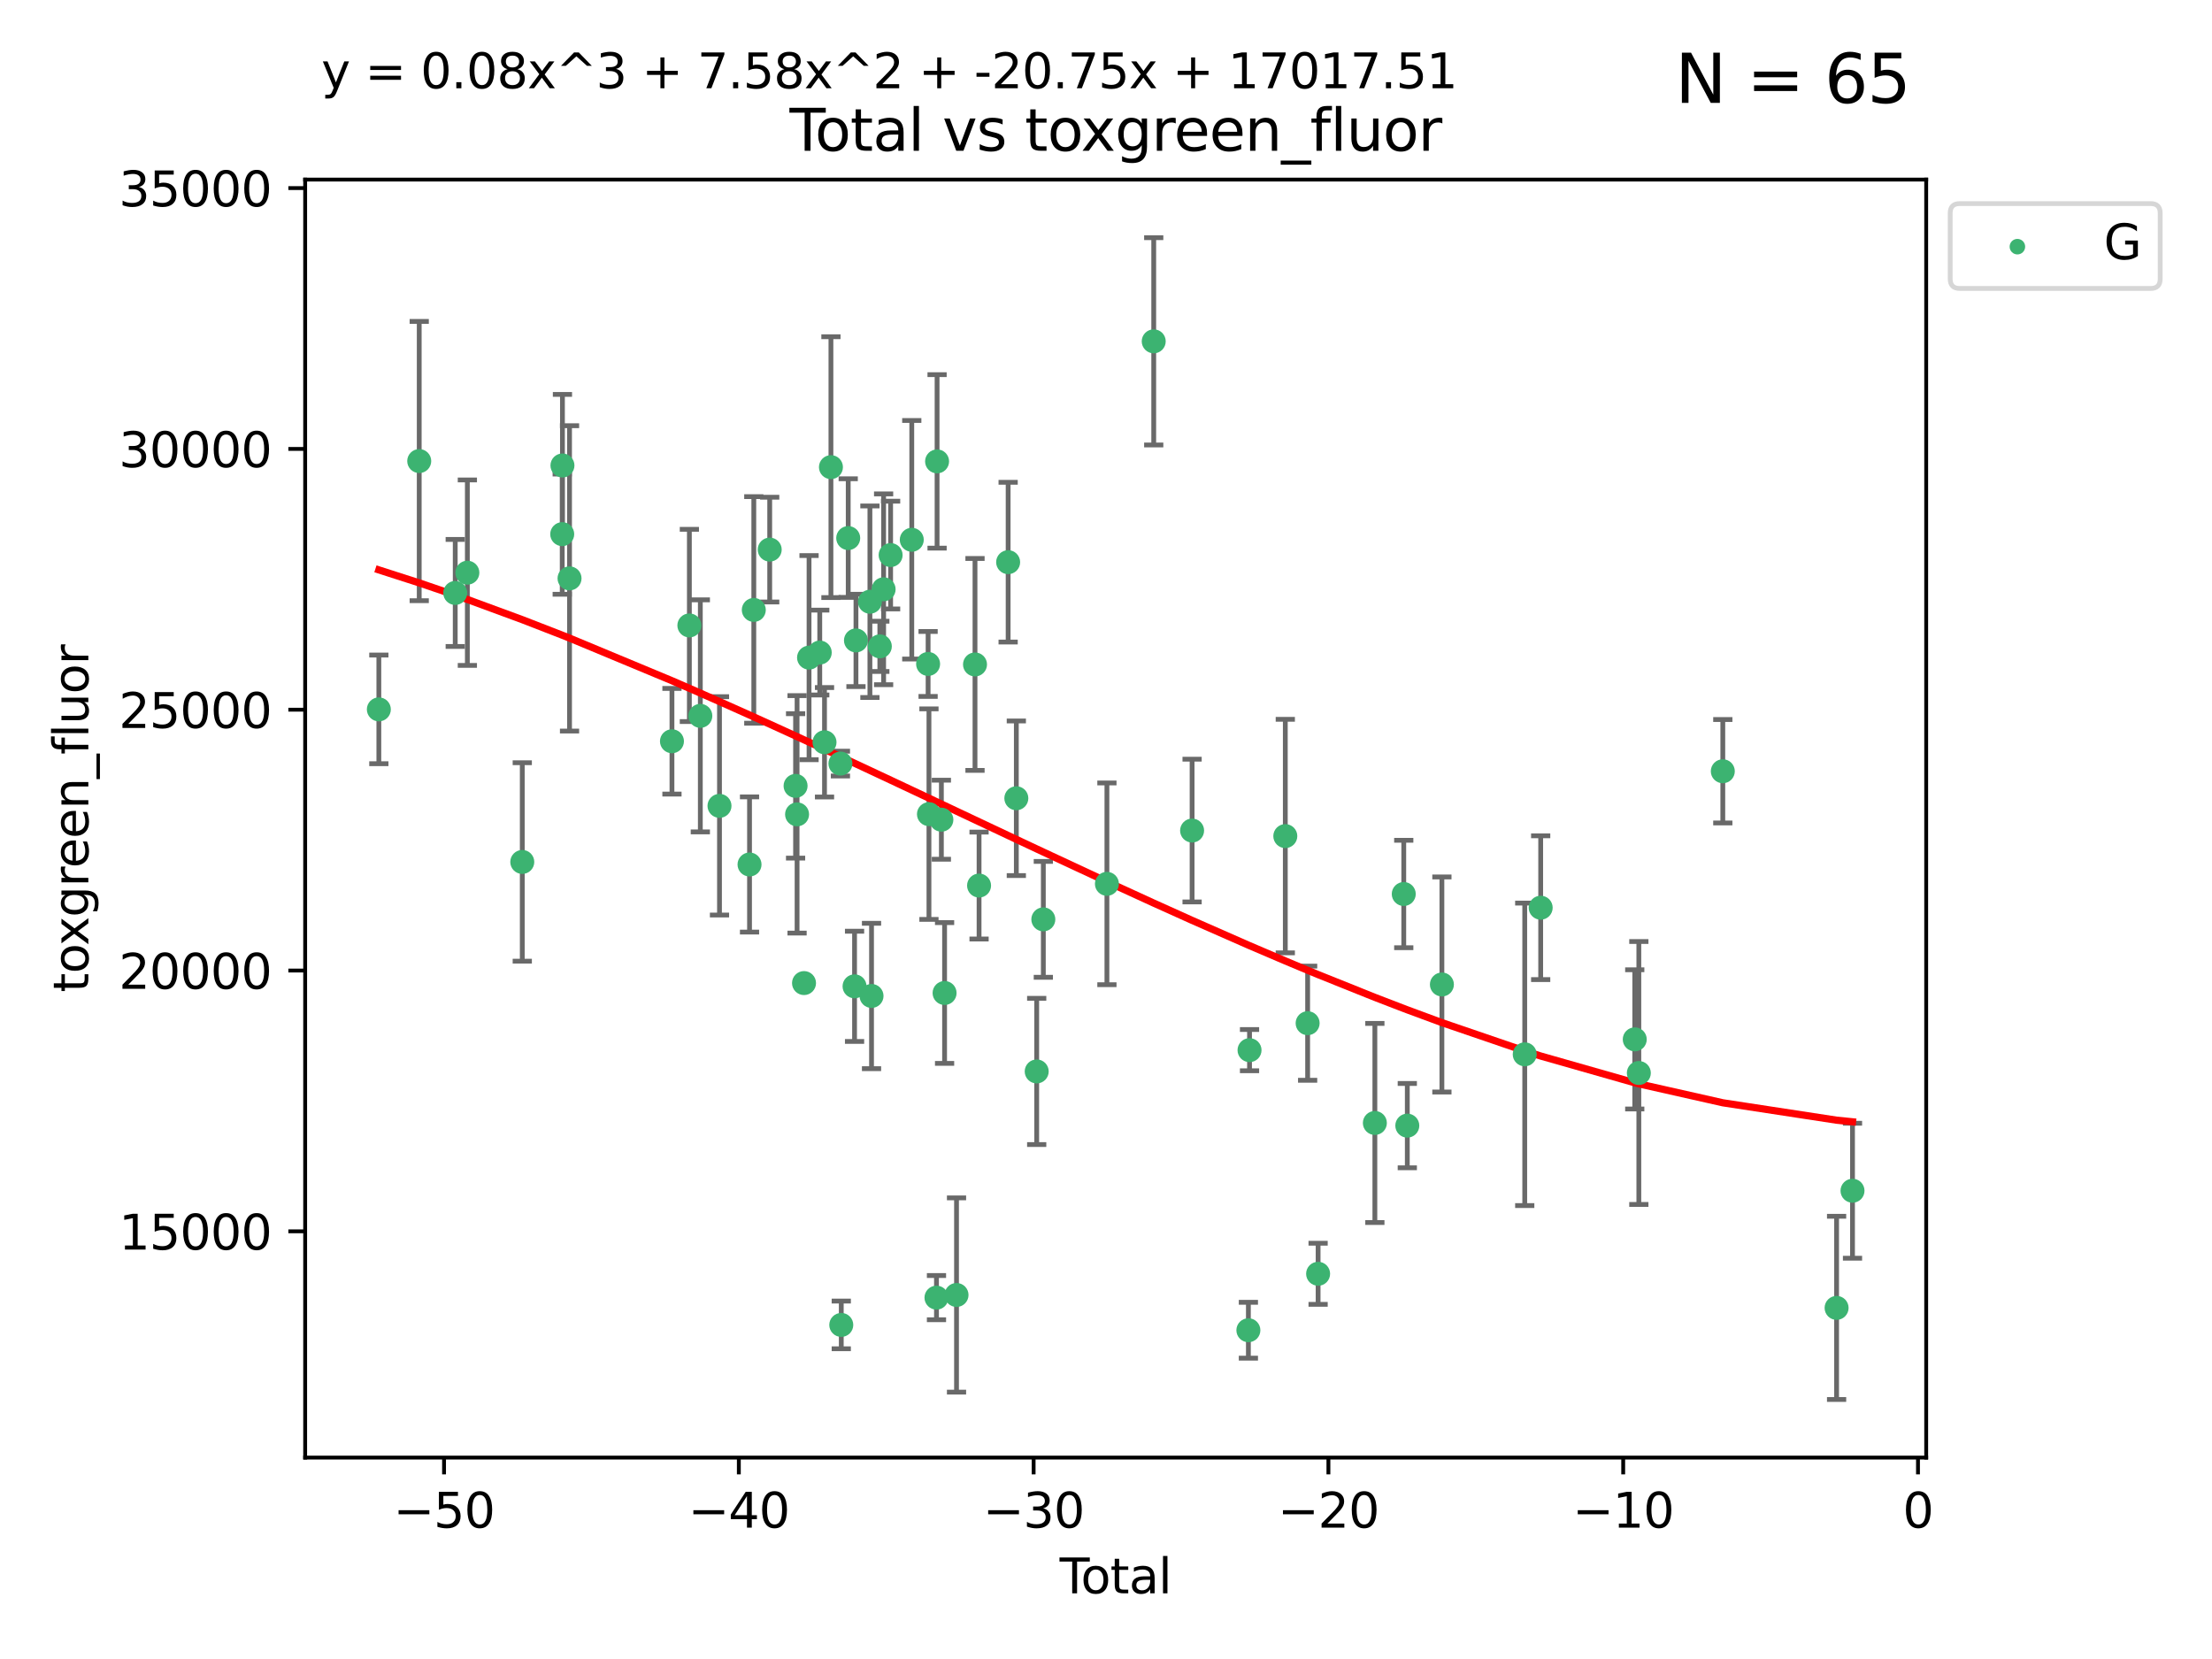 <?xml version="1.0" encoding="utf-8" standalone="no"?>
<!DOCTYPE svg PUBLIC "-//W3C//DTD SVG 1.1//EN"
  "http://www.w3.org/Graphics/SVG/1.1/DTD/svg11.dtd">
<svg xmlns:xlink="http://www.w3.org/1999/xlink" width="460.8pt" height="345.6pt" viewBox="0 0 460.8 345.6" xmlns="http://www.w3.org/2000/svg" version="1.1">
 <defs>
  <style type="text/css">*{stroke-linejoin: round; stroke-linecap: butt}</style>
 </defs>
 <g id="figure_1">
  <g id="patch_1">
   <path d="M 0 345.6 
L 460.8 345.6 
L 460.8 0 
L 0 0 
z
" style="fill: #ffffff"/>
  </g>
  <g id="axes_1">
   <g id="patch_2">
    <path d="M 63.571 303.64 
L 401.26 303.64 
L 401.26 37.411 
L 63.571 37.411 
z
" style="fill: #ffffff"/>
   </g>
   <g id="PathCollection_1">
    <defs>
     <path id="mc1659d7c34" d="M 0 1.118 
C 0.297 1.118 0.581 1 0.791 0.791 
C 1 0.581 1.118 0.297 1.118 0 
C 1.118 -0.297 1 -0.581 0.791 -0.791 
C 0.581 -1 0.297 -1.118 0 -1.118 
C -0.297 -1.118 -0.581 -1 -0.791 -0.791 
C -1 -0.581 -1.118 -0.297 -1.118 0 
C -1.118 0.297 -1 0.581 -0.791 0.791 
C -0.581 1 -0.297 1.118 0 1.118 
z
" style="stroke: #3cb371"/>
    </defs>
    <g clip-path="url(#pb4356582ad)">
     <use xlink:href="#mc1659d7c34" x="78.921" y="147.777" style="fill: #3cb371; stroke: #3cb371"/>
     <use xlink:href="#mc1659d7c34" x="87.333" y="96.048" style="fill: #3cb371; stroke: #3cb371"/>
     <use xlink:href="#mc1659d7c34" x="94.833" y="123.522" style="fill: #3cb371; stroke: #3cb371"/>
     <use xlink:href="#mc1659d7c34" x="97.36" y="119.301" style="fill: #3cb371; stroke: #3cb371"/>
     <use xlink:href="#mc1659d7c34" x="108.799" y="179.559" style="fill: #3cb371; stroke: #3cb371"/>
     <use xlink:href="#mc1659d7c34" x="117.12" y="111.272" style="fill: #3cb371; stroke: #3cb371"/>
     <use xlink:href="#mc1659d7c34" x="117.168" y="96.966" style="fill: #3cb371; stroke: #3cb371"/>
     <use xlink:href="#mc1659d7c34" x="118.645" y="120.487" style="fill: #3cb371; stroke: #3cb371"/>
     <use xlink:href="#mc1659d7c34" x="139.981" y="154.417" style="fill: #3cb371; stroke: #3cb371"/>
     <use xlink:href="#mc1659d7c34" x="143.608" y="130.288" style="fill: #3cb371; stroke: #3cb371"/>
     <use xlink:href="#mc1659d7c34" x="145.892" y="149.128" style="fill: #3cb371; stroke: #3cb371"/>
     <use xlink:href="#mc1659d7c34" x="149.884" y="167.877" style="fill: #3cb371; stroke: #3cb371"/>
     <use xlink:href="#mc1659d7c34" x="156.141" y="180.088" style="fill: #3cb371; stroke: #3cb371"/>
     <use xlink:href="#mc1659d7c34" x="157.03" y="127.058" style="fill: #3cb371; stroke: #3cb371"/>
     <use xlink:href="#mc1659d7c34" x="160.344" y="114.493" style="fill: #3cb371; stroke: #3cb371"/>
     <use xlink:href="#mc1659d7c34" x="165.734" y="163.714" style="fill: #3cb371; stroke: #3cb371"/>
     <use xlink:href="#mc1659d7c34" x="166.045" y="169.645" style="fill: #3cb371; stroke: #3cb371"/>
     <use xlink:href="#mc1659d7c34" x="167.492" y="204.793" style="fill: #3cb371; stroke: #3cb371"/>
     <use xlink:href="#mc1659d7c34" x="168.539" y="136.995" style="fill: #3cb371; stroke: #3cb371"/>
     <use xlink:href="#mc1659d7c34" x="170.77" y="135.94" style="fill: #3cb371; stroke: #3cb371"/>
     <use xlink:href="#mc1659d7c34" x="171.762" y="154.629" style="fill: #3cb371; stroke: #3cb371"/>
     <use xlink:href="#mc1659d7c34" x="173.099" y="97.313" style="fill: #3cb371; stroke: #3cb371"/>
     <use xlink:href="#mc1659d7c34" x="175.076" y="159.069" style="fill: #3cb371; stroke: #3cb371"/>
     <use xlink:href="#mc1659d7c34" x="175.252" y="276.006" style="fill: #3cb371; stroke: #3cb371"/>
     <use xlink:href="#mc1659d7c34" x="176.699" y="112.09" style="fill: #3cb371; stroke: #3cb371"/>
     <use xlink:href="#mc1659d7c34" x="178.02" y="205.47" style="fill: #3cb371; stroke: #3cb371"/>
     <use xlink:href="#mc1659d7c34" x="178.313" y="133.412" style="fill: #3cb371; stroke: #3cb371"/>
     <use xlink:href="#mc1659d7c34" x="181.219" y="125.352" style="fill: #3cb371; stroke: #3cb371"/>
     <use xlink:href="#mc1659d7c34" x="181.555" y="207.477" style="fill: #3cb371; stroke: #3cb371"/>
     <use xlink:href="#mc1659d7c34" x="183.285" y="134.649" style="fill: #3cb371; stroke: #3cb371"/>
     <use xlink:href="#mc1659d7c34" x="184.073" y="122.761" style="fill: #3cb371; stroke: #3cb371"/>
     <use xlink:href="#mc1659d7c34" x="185.532" y="115.631" style="fill: #3cb371; stroke: #3cb371"/>
     <use xlink:href="#mc1659d7c34" x="189.939" y="112.445" style="fill: #3cb371; stroke: #3cb371"/>
     <use xlink:href="#mc1659d7c34" x="193.341" y="138.312" style="fill: #3cb371; stroke: #3cb371"/>
     <use xlink:href="#mc1659d7c34" x="193.518" y="169.603" style="fill: #3cb371; stroke: #3cb371"/>
     <use xlink:href="#mc1659d7c34" x="195.085" y="270.322" style="fill: #3cb371; stroke: #3cb371"/>
     <use xlink:href="#mc1659d7c34" x="195.211" y="96.115" style="fill: #3cb371; stroke: #3cb371"/>
     <use xlink:href="#mc1659d7c34" x="196.106" y="170.758" style="fill: #3cb371; stroke: #3cb371"/>
     <use xlink:href="#mc1659d7c34" x="196.774" y="206.859" style="fill: #3cb371; stroke: #3cb371"/>
     <use xlink:href="#mc1659d7c34" x="199.261" y="269.768" style="fill: #3cb371; stroke: #3cb371"/>
     <use xlink:href="#mc1659d7c34" x="203.112" y="138.417" style="fill: #3cb371; stroke: #3cb371"/>
     <use xlink:href="#mc1659d7c34" x="203.957" y="184.477" style="fill: #3cb371; stroke: #3cb371"/>
     <use xlink:href="#mc1659d7c34" x="210.014" y="117.11" style="fill: #3cb371; stroke: #3cb371"/>
     <use xlink:href="#mc1659d7c34" x="211.721" y="166.292" style="fill: #3cb371; stroke: #3cb371"/>
     <use xlink:href="#mc1659d7c34" x="215.964" y="223.199" style="fill: #3cb371; stroke: #3cb371"/>
     <use xlink:href="#mc1659d7c34" x="217.345" y="191.519" style="fill: #3cb371; stroke: #3cb371"/>
     <use xlink:href="#mc1659d7c34" x="230.591" y="184.12" style="fill: #3cb371; stroke: #3cb371"/>
     <use xlink:href="#mc1659d7c34" x="240.342" y="71.105" style="fill: #3cb371; stroke: #3cb371"/>
     <use xlink:href="#mc1659d7c34" x="248.335" y="173.02" style="fill: #3cb371; stroke: #3cb371"/>
     <use xlink:href="#mc1659d7c34" x="260.061" y="277.113" style="fill: #3cb371; stroke: #3cb371"/>
     <use xlink:href="#mc1659d7c34" x="260.3" y="218.767" style="fill: #3cb371; stroke: #3cb371"/>
     <use xlink:href="#mc1659d7c34" x="267.753" y="174.174" style="fill: #3cb371; stroke: #3cb371"/>
     <use xlink:href="#mc1659d7c34" x="272.404" y="213.15" style="fill: #3cb371; stroke: #3cb371"/>
     <use xlink:href="#mc1659d7c34" x="274.586" y="265.352" style="fill: #3cb371; stroke: #3cb371"/>
     <use xlink:href="#mc1659d7c34" x="286.41" y="233.936" style="fill: #3cb371; stroke: #3cb371"/>
     <use xlink:href="#mc1659d7c34" x="292.428" y="186.237" style="fill: #3cb371; stroke: #3cb371"/>
     <use xlink:href="#mc1659d7c34" x="293.167" y="234.489" style="fill: #3cb371; stroke: #3cb371"/>
     <use xlink:href="#mc1659d7c34" x="300.374" y="205.085" style="fill: #3cb371; stroke: #3cb371"/>
     <use xlink:href="#mc1659d7c34" x="317.631" y="219.635" style="fill: #3cb371; stroke: #3cb371"/>
     <use xlink:href="#mc1659d7c34" x="320.952" y="189.091" style="fill: #3cb371; stroke: #3cb371"/>
     <use xlink:href="#mc1659d7c34" x="340.549" y="216.519" style="fill: #3cb371; stroke: #3cb371"/>
     <use xlink:href="#mc1659d7c34" x="341.4" y="223.523" style="fill: #3cb371; stroke: #3cb371"/>
     <use xlink:href="#mc1659d7c34" x="358.892" y="160.664" style="fill: #3cb371; stroke: #3cb371"/>
     <use xlink:href="#mc1659d7c34" x="382.596" y="272.458" style="fill: #3cb371; stroke: #3cb371"/>
     <use xlink:href="#mc1659d7c34" x="385.911" y="248.052" style="fill: #3cb371; stroke: #3cb371"/>
    </g>
   </g>
   <g id="matplotlib.axis_1">
    <g id="xtick_1">
     <g id="line2d_1">
      <defs>
       <path id="m2e7e4ebfbe" d="M 0 0 
L 0 3.5 
" style="stroke: #000000; stroke-width: 0.8"/>
      </defs>
      <g>
       <use xlink:href="#m2e7e4ebfbe" x="92.502" y="303.64" style="stroke: #000000; stroke-width: 0.8"/>
      </g>
     </g>
     <g id="text_1">
      <!-- −50 -->
      <g transform="translate(81.949 318.238)scale(0.1 -0.1)">
       <defs>
        <path id="DejaVuSans-2212" d="M 678 2272 
L 4684 2272 
L 4684 1741 
L 678 1741 
L 678 2272 
z
" transform="scale(0.016)"/>
        <path id="DejaVuSans-35" d="M 691 4666 
L 3169 4666 
L 3169 4134 
L 1269 4134 
L 1269 2991 
Q 1406 3038 1543 3061 
Q 1681 3084 1819 3084 
Q 2600 3084 3056 2656 
Q 3513 2228 3513 1497 
Q 3513 744 3044 326 
Q 2575 -91 1722 -91 
Q 1428 -91 1123 -41 
Q 819 9 494 109 
L 494 744 
Q 775 591 1075 516 
Q 1375 441 1709 441 
Q 2250 441 2565 725 
Q 2881 1009 2881 1497 
Q 2881 1984 2565 2268 
Q 2250 2553 1709 2553 
Q 1456 2553 1204 2497 
Q 953 2441 691 2322 
L 691 4666 
z
" transform="scale(0.016)"/>
        <path id="DejaVuSans-30" d="M 2034 4250 
Q 1547 4250 1301 3770 
Q 1056 3291 1056 2328 
Q 1056 1369 1301 889 
Q 1547 409 2034 409 
Q 2525 409 2770 889 
Q 3016 1369 3016 2328 
Q 3016 3291 2770 3770 
Q 2525 4250 2034 4250 
z
M 2034 4750 
Q 2819 4750 3233 4129 
Q 3647 3509 3647 2328 
Q 3647 1150 3233 529 
Q 2819 -91 2034 -91 
Q 1250 -91 836 529 
Q 422 1150 422 2328 
Q 422 3509 836 4129 
Q 1250 4750 2034 4750 
z
" transform="scale(0.016)"/>
       </defs>
       <use xlink:href="#DejaVuSans-2212"/>
       <use xlink:href="#DejaVuSans-35" x="83.789"/>
       <use xlink:href="#DejaVuSans-30" x="147.412"/>
      </g>
     </g>
    </g>
    <g id="xtick_2">
     <g id="line2d_2">
      <g>
       <use xlink:href="#m2e7e4ebfbe" x="153.912" y="303.64" style="stroke: #000000; stroke-width: 0.8"/>
      </g>
     </g>
     <g id="text_2">
      <!-- −40 -->
      <g transform="translate(143.359 318.238)scale(0.1 -0.1)">
       <defs>
        <path id="DejaVuSans-34" d="M 2419 4116 
L 825 1625 
L 2419 1625 
L 2419 4116 
z
M 2253 4666 
L 3047 4666 
L 3047 1625 
L 3713 1625 
L 3713 1100 
L 3047 1100 
L 3047 0 
L 2419 0 
L 2419 1100 
L 313 1100 
L 313 1709 
L 2253 4666 
z
" transform="scale(0.016)"/>
       </defs>
       <use xlink:href="#DejaVuSans-2212"/>
       <use xlink:href="#DejaVuSans-34" x="83.789"/>
       <use xlink:href="#DejaVuSans-30" x="147.412"/>
      </g>
     </g>
    </g>
    <g id="xtick_3">
     <g id="line2d_3">
      <g>
       <use xlink:href="#m2e7e4ebfbe" x="215.322" y="303.64" style="stroke: #000000; stroke-width: 0.8"/>
      </g>
     </g>
     <g id="text_3">
      <!-- −30 -->
      <g transform="translate(204.77 318.238)scale(0.1 -0.1)">
       <defs>
        <path id="DejaVuSans-33" d="M 2597 2516 
Q 3050 2419 3304 2112 
Q 3559 1806 3559 1356 
Q 3559 666 3084 287 
Q 2609 -91 1734 -91 
Q 1441 -91 1130 -33 
Q 819 25 488 141 
L 488 750 
Q 750 597 1062 519 
Q 1375 441 1716 441 
Q 2309 441 2620 675 
Q 2931 909 2931 1356 
Q 2931 1769 2642 2001 
Q 2353 2234 1838 2234 
L 1294 2234 
L 1294 2753 
L 1863 2753 
Q 2328 2753 2575 2939 
Q 2822 3125 2822 3475 
Q 2822 3834 2567 4026 
Q 2313 4219 1838 4219 
Q 1578 4219 1281 4162 
Q 984 4106 628 3988 
L 628 4550 
Q 988 4650 1302 4700 
Q 1616 4750 1894 4750 
Q 2613 4750 3031 4423 
Q 3450 4097 3450 3541 
Q 3450 3153 3228 2886 
Q 3006 2619 2597 2516 
z
" transform="scale(0.016)"/>
       </defs>
       <use xlink:href="#DejaVuSans-2212"/>
       <use xlink:href="#DejaVuSans-33" x="83.789"/>
       <use xlink:href="#DejaVuSans-30" x="147.412"/>
      </g>
     </g>
    </g>
    <g id="xtick_4">
     <g id="line2d_4">
      <g>
       <use xlink:href="#m2e7e4ebfbe" x="276.732" y="303.64" style="stroke: #000000; stroke-width: 0.8"/>
      </g>
     </g>
     <g id="text_4">
      <!-- −20 -->
      <g transform="translate(266.18 318.238)scale(0.1 -0.1)">
       <defs>
        <path id="DejaVuSans-32" d="M 1228 531 
L 3431 531 
L 3431 0 
L 469 0 
L 469 531 
Q 828 903 1448 1529 
Q 2069 2156 2228 2338 
Q 2531 2678 2651 2914 
Q 2772 3150 2772 3378 
Q 2772 3750 2511 3984 
Q 2250 4219 1831 4219 
Q 1534 4219 1204 4116 
Q 875 4013 500 3803 
L 500 4441 
Q 881 4594 1212 4672 
Q 1544 4750 1819 4750 
Q 2544 4750 2975 4387 
Q 3406 4025 3406 3419 
Q 3406 3131 3298 2873 
Q 3191 2616 2906 2266 
Q 2828 2175 2409 1742 
Q 1991 1309 1228 531 
z
" transform="scale(0.016)"/>
       </defs>
       <use xlink:href="#DejaVuSans-2212"/>
       <use xlink:href="#DejaVuSans-32" x="83.789"/>
       <use xlink:href="#DejaVuSans-30" x="147.412"/>
      </g>
     </g>
    </g>
    <g id="xtick_5">
     <g id="line2d_5">
      <g>
       <use xlink:href="#m2e7e4ebfbe" x="338.142" y="303.64" style="stroke: #000000; stroke-width: 0.8"/>
      </g>
     </g>
     <g id="text_5">
      <!-- −10 -->
      <g transform="translate(327.59 318.238)scale(0.1 -0.1)">
       <defs>
        <path id="DejaVuSans-31" d="M 794 531 
L 1825 531 
L 1825 4091 
L 703 3866 
L 703 4441 
L 1819 4666 
L 2450 4666 
L 2450 531 
L 3481 531 
L 3481 0 
L 794 0 
L 794 531 
z
" transform="scale(0.016)"/>
       </defs>
       <use xlink:href="#DejaVuSans-2212"/>
       <use xlink:href="#DejaVuSans-31" x="83.789"/>
       <use xlink:href="#DejaVuSans-30" x="147.412"/>
      </g>
     </g>
    </g>
    <g id="xtick_6">
     <g id="line2d_6">
      <g>
       <use xlink:href="#m2e7e4ebfbe" x="399.552" y="303.64" style="stroke: #000000; stroke-width: 0.8"/>
      </g>
     </g>
     <g id="text_6">
      <!-- 0 -->
      <g transform="translate(396.371 318.238)scale(0.1 -0.1)">
       <use xlink:href="#DejaVuSans-30"/>
      </g>
     </g>
    </g>
    <g id="text_7">
     <!-- Total -->
     <g transform="translate(220.739 331.917)scale(0.1 -0.1)">
      <defs>
       <path id="DejaVuSans-54" d="M -19 4666 
L 3928 4666 
L 3928 4134 
L 2272 4134 
L 2272 0 
L 1638 0 
L 1638 4134 
L -19 4134 
L -19 4666 
z
" transform="scale(0.016)"/>
       <path id="DejaVuSans-6f" d="M 1959 3097 
Q 1497 3097 1228 2736 
Q 959 2375 959 1747 
Q 959 1119 1226 758 
Q 1494 397 1959 397 
Q 2419 397 2687 759 
Q 2956 1122 2956 1747 
Q 2956 2369 2687 2733 
Q 2419 3097 1959 3097 
z
M 1959 3584 
Q 2709 3584 3137 3096 
Q 3566 2609 3566 1747 
Q 3566 888 3137 398 
Q 2709 -91 1959 -91 
Q 1206 -91 779 398 
Q 353 888 353 1747 
Q 353 2609 779 3096 
Q 1206 3584 1959 3584 
z
" transform="scale(0.016)"/>
       <path id="DejaVuSans-74" d="M 1172 4494 
L 1172 3500 
L 2356 3500 
L 2356 3053 
L 1172 3053 
L 1172 1153 
Q 1172 725 1289 603 
Q 1406 481 1766 481 
L 2356 481 
L 2356 0 
L 1766 0 
Q 1100 0 847 248 
Q 594 497 594 1153 
L 594 3053 
L 172 3053 
L 172 3500 
L 594 3500 
L 594 4494 
L 1172 4494 
z
" transform="scale(0.016)"/>
       <path id="DejaVuSans-61" d="M 2194 1759 
Q 1497 1759 1228 1600 
Q 959 1441 959 1056 
Q 959 750 1161 570 
Q 1363 391 1709 391 
Q 2188 391 2477 730 
Q 2766 1069 2766 1631 
L 2766 1759 
L 2194 1759 
z
M 3341 1997 
L 3341 0 
L 2766 0 
L 2766 531 
Q 2569 213 2275 61 
Q 1981 -91 1556 -91 
Q 1019 -91 701 211 
Q 384 513 384 1019 
Q 384 1609 779 1909 
Q 1175 2209 1959 2209 
L 2766 2209 
L 2766 2266 
Q 2766 2663 2505 2880 
Q 2244 3097 1772 3097 
Q 1472 3097 1187 3025 
Q 903 2953 641 2809 
L 641 3341 
Q 956 3463 1253 3523 
Q 1550 3584 1831 3584 
Q 2591 3584 2966 3190 
Q 3341 2797 3341 1997 
z
" transform="scale(0.016)"/>
       <path id="DejaVuSans-6c" d="M 603 4863 
L 1178 4863 
L 1178 0 
L 603 0 
L 603 4863 
z
" transform="scale(0.016)"/>
      </defs>
      <use xlink:href="#DejaVuSans-54"/>
      <use xlink:href="#DejaVuSans-6f" x="44.084"/>
      <use xlink:href="#DejaVuSans-74" x="105.266"/>
      <use xlink:href="#DejaVuSans-61" x="144.475"/>
      <use xlink:href="#DejaVuSans-6c" x="205.754"/>
     </g>
    </g>
   </g>
   <g id="matplotlib.axis_2">
    <g id="ytick_1">
     <g id="line2d_7">
      <defs>
       <path id="m30d4b1d7cb" d="M 0 0 
L -3.5 0 
" style="stroke: #000000; stroke-width: 0.8"/>
      </defs>
      <g>
       <use xlink:href="#m30d4b1d7cb" x="63.571" y="256.511" style="stroke: #000000; stroke-width: 0.8"/>
      </g>
     </g>
     <g id="text_8">
      <!-- 15000 -->
      <g transform="translate(24.759 260.31)scale(0.1 -0.1)">
       <use xlink:href="#DejaVuSans-31"/>
       <use xlink:href="#DejaVuSans-35" x="63.623"/>
       <use xlink:href="#DejaVuSans-30" x="127.246"/>
       <use xlink:href="#DejaVuSans-30" x="190.869"/>
       <use xlink:href="#DejaVuSans-30" x="254.492"/>
      </g>
     </g>
    </g>
    <g id="ytick_2">
     <g id="line2d_8">
      <g>
       <use xlink:href="#m30d4b1d7cb" x="63.571" y="202.179" style="stroke: #000000; stroke-width: 0.8"/>
      </g>
     </g>
     <g id="text_9">
      <!-- 20000 -->
      <g transform="translate(24.759 205.978)scale(0.1 -0.1)">
       <use xlink:href="#DejaVuSans-32"/>
       <use xlink:href="#DejaVuSans-30" x="63.623"/>
       <use xlink:href="#DejaVuSans-30" x="127.246"/>
       <use xlink:href="#DejaVuSans-30" x="190.869"/>
       <use xlink:href="#DejaVuSans-30" x="254.492"/>
      </g>
     </g>
    </g>
    <g id="ytick_3">
     <g id="line2d_9">
      <g>
       <use xlink:href="#m30d4b1d7cb" x="63.571" y="147.847" style="stroke: #000000; stroke-width: 0.8"/>
      </g>
     </g>
     <g id="text_10">
      <!-- 25000 -->
      <g transform="translate(24.759 151.646)scale(0.1 -0.1)">
       <use xlink:href="#DejaVuSans-32"/>
       <use xlink:href="#DejaVuSans-35" x="63.623"/>
       <use xlink:href="#DejaVuSans-30" x="127.246"/>
       <use xlink:href="#DejaVuSans-30" x="190.869"/>
       <use xlink:href="#DejaVuSans-30" x="254.492"/>
      </g>
     </g>
    </g>
    <g id="ytick_4">
     <g id="line2d_10">
      <g>
       <use xlink:href="#m30d4b1d7cb" x="63.571" y="93.515" style="stroke: #000000; stroke-width: 0.8"/>
      </g>
     </g>
     <g id="text_11">
      <!-- 30000 -->
      <g transform="translate(24.759 97.315)scale(0.1 -0.1)">
       <use xlink:href="#DejaVuSans-33"/>
       <use xlink:href="#DejaVuSans-30" x="63.623"/>
       <use xlink:href="#DejaVuSans-30" x="127.246"/>
       <use xlink:href="#DejaVuSans-30" x="190.869"/>
       <use xlink:href="#DejaVuSans-30" x="254.492"/>
      </g>
     </g>
    </g>
    <g id="ytick_5">
     <g id="line2d_11">
      <g>
       <use xlink:href="#m30d4b1d7cb" x="63.571" y="39.183" style="stroke: #000000; stroke-width: 0.8"/>
      </g>
     </g>
     <g id="text_12">
      <!-- 35000 -->
      <g transform="translate(24.759 42.983)scale(0.1 -0.1)">
       <use xlink:href="#DejaVuSans-33"/>
       <use xlink:href="#DejaVuSans-35" x="63.623"/>
       <use xlink:href="#DejaVuSans-30" x="127.246"/>
       <use xlink:href="#DejaVuSans-30" x="190.869"/>
       <use xlink:href="#DejaVuSans-30" x="254.492"/>
      </g>
     </g>
    </g>
    <g id="text_13">
     <!-- toxgreen_fluor -->
     <g transform="translate(18.401 206.72)rotate(-90)scale(0.1 -0.1)">
      <defs>
       <path id="DejaVuSans-78" d="M 3513 3500 
L 2247 1797 
L 3578 0 
L 2900 0 
L 1881 1375 
L 863 0 
L 184 0 
L 1544 1831 
L 300 3500 
L 978 3500 
L 1906 2253 
L 2834 3500 
L 3513 3500 
z
" transform="scale(0.016)"/>
       <path id="DejaVuSans-67" d="M 2906 1791 
Q 2906 2416 2648 2759 
Q 2391 3103 1925 3103 
Q 1463 3103 1205 2759 
Q 947 2416 947 1791 
Q 947 1169 1205 825 
Q 1463 481 1925 481 
Q 2391 481 2648 825 
Q 2906 1169 2906 1791 
z
M 3481 434 
Q 3481 -459 3084 -895 
Q 2688 -1331 1869 -1331 
Q 1566 -1331 1297 -1286 
Q 1028 -1241 775 -1147 
L 775 -588 
Q 1028 -725 1275 -790 
Q 1522 -856 1778 -856 
Q 2344 -856 2625 -561 
Q 2906 -266 2906 331 
L 2906 616 
Q 2728 306 2450 153 
Q 2172 0 1784 0 
Q 1141 0 747 490 
Q 353 981 353 1791 
Q 353 2603 747 3093 
Q 1141 3584 1784 3584 
Q 2172 3584 2450 3431 
Q 2728 3278 2906 2969 
L 2906 3500 
L 3481 3500 
L 3481 434 
z
" transform="scale(0.016)"/>
       <path id="DejaVuSans-72" d="M 2631 2963 
Q 2534 3019 2420 3045 
Q 2306 3072 2169 3072 
Q 1681 3072 1420 2755 
Q 1159 2438 1159 1844 
L 1159 0 
L 581 0 
L 581 3500 
L 1159 3500 
L 1159 2956 
Q 1341 3275 1631 3429 
Q 1922 3584 2338 3584 
Q 2397 3584 2469 3576 
Q 2541 3569 2628 3553 
L 2631 2963 
z
" transform="scale(0.016)"/>
       <path id="DejaVuSans-65" d="M 3597 1894 
L 3597 1613 
L 953 1613 
Q 991 1019 1311 708 
Q 1631 397 2203 397 
Q 2534 397 2845 478 
Q 3156 559 3463 722 
L 3463 178 
Q 3153 47 2828 -22 
Q 2503 -91 2169 -91 
Q 1331 -91 842 396 
Q 353 884 353 1716 
Q 353 2575 817 3079 
Q 1281 3584 2069 3584 
Q 2775 3584 3186 3129 
Q 3597 2675 3597 1894 
z
M 3022 2063 
Q 3016 2534 2758 2815 
Q 2500 3097 2075 3097 
Q 1594 3097 1305 2825 
Q 1016 2553 972 2059 
L 3022 2063 
z
" transform="scale(0.016)"/>
       <path id="DejaVuSans-6e" d="M 3513 2113 
L 3513 0 
L 2938 0 
L 2938 2094 
Q 2938 2591 2744 2837 
Q 2550 3084 2163 3084 
Q 1697 3084 1428 2787 
Q 1159 2491 1159 1978 
L 1159 0 
L 581 0 
L 581 3500 
L 1159 3500 
L 1159 2956 
Q 1366 3272 1645 3428 
Q 1925 3584 2291 3584 
Q 2894 3584 3203 3211 
Q 3513 2838 3513 2113 
z
" transform="scale(0.016)"/>
       <path id="DejaVuSans-5f" d="M 3263 -1063 
L 3263 -1509 
L -63 -1509 
L -63 -1063 
L 3263 -1063 
z
" transform="scale(0.016)"/>
       <path id="DejaVuSans-66" d="M 2375 4863 
L 2375 4384 
L 1825 4384 
Q 1516 4384 1395 4259 
Q 1275 4134 1275 3809 
L 1275 3500 
L 2222 3500 
L 2222 3053 
L 1275 3053 
L 1275 0 
L 697 0 
L 697 3053 
L 147 3053 
L 147 3500 
L 697 3500 
L 697 3744 
Q 697 4328 969 4595 
Q 1241 4863 1831 4863 
L 2375 4863 
z
" transform="scale(0.016)"/>
       <path id="DejaVuSans-75" d="M 544 1381 
L 544 3500 
L 1119 3500 
L 1119 1403 
Q 1119 906 1312 657 
Q 1506 409 1894 409 
Q 2359 409 2629 706 
Q 2900 1003 2900 1516 
L 2900 3500 
L 3475 3500 
L 3475 0 
L 2900 0 
L 2900 538 
Q 2691 219 2414 64 
Q 2138 -91 1772 -91 
Q 1169 -91 856 284 
Q 544 659 544 1381 
z
M 1991 3584 
L 1991 3584 
z
" transform="scale(0.016)"/>
      </defs>
      <use xlink:href="#DejaVuSans-74"/>
      <use xlink:href="#DejaVuSans-6f" x="39.209"/>
      <use xlink:href="#DejaVuSans-78" x="97.266"/>
      <use xlink:href="#DejaVuSans-67" x="156.445"/>
      <use xlink:href="#DejaVuSans-72" x="219.922"/>
      <use xlink:href="#DejaVuSans-65" x="258.785"/>
      <use xlink:href="#DejaVuSans-65" x="320.309"/>
      <use xlink:href="#DejaVuSans-6e" x="381.832"/>
      <use xlink:href="#DejaVuSans-5f" x="445.211"/>
      <use xlink:href="#DejaVuSans-66" x="495.211"/>
      <use xlink:href="#DejaVuSans-6c" x="530.416"/>
      <use xlink:href="#DejaVuSans-75" x="558.199"/>
      <use xlink:href="#DejaVuSans-6f" x="621.578"/>
      <use xlink:href="#DejaVuSans-72" x="682.76"/>
     </g>
    </g>
   </g>
   <g id="LineCollection_1">
    <path d="M 78.921 159.094 
L 78.921 136.46 
" clip-path="url(#pb4356582ad)" style="fill: none; stroke: #696969"/>
    <path d="M 87.333 125.138 
L 87.333 66.959 
" clip-path="url(#pb4356582ad)" style="fill: none; stroke: #696969"/>
    <path d="M 94.833 134.672 
L 94.833 112.372 
" clip-path="url(#pb4356582ad)" style="fill: none; stroke: #696969"/>
    <path d="M 97.36 138.619 
L 97.36 99.984 
" clip-path="url(#pb4356582ad)" style="fill: none; stroke: #696969"/>
    <path d="M 108.799 200.223 
L 108.799 158.894 
" clip-path="url(#pb4356582ad)" style="fill: none; stroke: #696969"/>
    <path d="M 117.12 123.797 
L 117.12 98.746 
" clip-path="url(#pb4356582ad)" style="fill: none; stroke: #696969"/>
    <path d="M 117.168 111.771 
L 117.168 82.161 
" clip-path="url(#pb4356582ad)" style="fill: none; stroke: #696969"/>
    <path d="M 118.645 152.293 
L 118.645 88.682 
" clip-path="url(#pb4356582ad)" style="fill: none; stroke: #696969"/>
    <path d="M 139.981 165.421 
L 139.981 143.413 
" clip-path="url(#pb4356582ad)" style="fill: none; stroke: #696969"/>
    <path d="M 143.608 150.313 
L 143.608 110.262 
" clip-path="url(#pb4356582ad)" style="fill: none; stroke: #696969"/>
    <path d="M 145.892 173.298 
L 145.892 124.958 
" clip-path="url(#pb4356582ad)" style="fill: none; stroke: #696969"/>
    <path d="M 149.884 190.618 
L 149.884 145.135 
" clip-path="url(#pb4356582ad)" style="fill: none; stroke: #696969"/>
    <path d="M 156.141 194.167 
L 156.141 166.008 
" clip-path="url(#pb4356582ad)" style="fill: none; stroke: #696969"/>
    <path d="M 157.03 150.66 
L 157.03 103.457 
" clip-path="url(#pb4356582ad)" style="fill: none; stroke: #696969"/>
    <path d="M 160.344 125.404 
L 160.344 103.582 
" clip-path="url(#pb4356582ad)" style="fill: none; stroke: #696969"/>
    <path d="M 165.734 178.757 
L 165.734 148.671 
" clip-path="url(#pb4356582ad)" style="fill: none; stroke: #696969"/>
    <path d="M 166.045 194.38 
L 166.045 144.911 
" clip-path="url(#pb4356582ad)" style="fill: none; stroke: #696969"/>
    <path d="M 167.492 205.606 
L 167.492 203.979 
" clip-path="url(#pb4356582ad)" style="fill: none; stroke: #696969"/>
    <path d="M 168.539 158.256 
L 168.539 115.734 
" clip-path="url(#pb4356582ad)" style="fill: none; stroke: #696969"/>
    <path d="M 170.77 144.778 
L 170.77 127.103 
" clip-path="url(#pb4356582ad)" style="fill: none; stroke: #696969"/>
    <path d="M 171.762 166.028 
L 171.762 143.229 
" clip-path="url(#pb4356582ad)" style="fill: none; stroke: #696969"/>
    <path d="M 173.099 124.482 
L 173.099 70.143 
" clip-path="url(#pb4356582ad)" style="fill: none; stroke: #696969"/>
    <path d="M 175.076 161.651 
L 175.076 156.486 
" clip-path="url(#pb4356582ad)" style="fill: none; stroke: #696969"/>
    <path d="M 175.252 280.975 
L 175.252 271.036 
" clip-path="url(#pb4356582ad)" style="fill: none; stroke: #696969"/>
    <path d="M 176.699 124.445 
L 176.699 99.734 
" clip-path="url(#pb4356582ad)" style="fill: none; stroke: #696969"/>
    <path d="M 178.02 216.95 
L 178.02 193.99 
" clip-path="url(#pb4356582ad)" style="fill: none; stroke: #696969"/>
    <path d="M 178.313 143.03 
L 178.313 123.793 
" clip-path="url(#pb4356582ad)" style="fill: none; stroke: #696969"/>
    <path d="M 181.219 145.303 
L 181.219 105.402 
" clip-path="url(#pb4356582ad)" style="fill: none; stroke: #696969"/>
    <path d="M 181.555 222.62 
L 181.555 192.334 
" clip-path="url(#pb4356582ad)" style="fill: none; stroke: #696969"/>
    <path d="M 183.285 139.883 
L 183.285 129.415 
" clip-path="url(#pb4356582ad)" style="fill: none; stroke: #696969"/>
    <path d="M 184.073 142.632 
L 184.073 102.889 
" clip-path="url(#pb4356582ad)" style="fill: none; stroke: #696969"/>
    <path d="M 185.532 126.854 
L 185.532 104.409 
" clip-path="url(#pb4356582ad)" style="fill: none; stroke: #696969"/>
    <path d="M 189.939 137.292 
L 189.939 87.599 
" clip-path="url(#pb4356582ad)" style="fill: none; stroke: #696969"/>
    <path d="M 193.341 145.078 
L 193.341 131.546 
" clip-path="url(#pb4356582ad)" style="fill: none; stroke: #696969"/>
    <path d="M 193.518 191.531 
L 193.518 147.675 
" clip-path="url(#pb4356582ad)" style="fill: none; stroke: #696969"/>
    <path d="M 195.085 274.927 
L 195.085 265.717 
" clip-path="url(#pb4356582ad)" style="fill: none; stroke: #696969"/>
    <path d="M 195.211 114.186 
L 195.211 78.044 
" clip-path="url(#pb4356582ad)" style="fill: none; stroke: #696969"/>
    <path d="M 196.106 178.993 
L 196.106 162.524 
" clip-path="url(#pb4356582ad)" style="fill: none; stroke: #696969"/>
    <path d="M 196.774 221.522 
L 196.774 192.196 
" clip-path="url(#pb4356582ad)" style="fill: none; stroke: #696969"/>
    <path d="M 199.261 290 
L 199.261 249.536 
" clip-path="url(#pb4356582ad)" style="fill: none; stroke: #696969"/>
    <path d="M 203.112 160.49 
L 203.112 116.343 
" clip-path="url(#pb4356582ad)" style="fill: none; stroke: #696969"/>
    <path d="M 203.957 195.612 
L 203.957 173.341 
" clip-path="url(#pb4356582ad)" style="fill: none; stroke: #696969"/>
    <path d="M 210.014 133.746 
L 210.014 100.474 
" clip-path="url(#pb4356582ad)" style="fill: none; stroke: #696969"/>
    <path d="M 211.721 182.398 
L 211.721 150.186 
" clip-path="url(#pb4356582ad)" style="fill: none; stroke: #696969"/>
    <path d="M 215.964 238.428 
L 215.964 207.97 
" clip-path="url(#pb4356582ad)" style="fill: none; stroke: #696969"/>
    <path d="M 217.345 203.589 
L 217.345 179.449 
" clip-path="url(#pb4356582ad)" style="fill: none; stroke: #696969"/>
    <path d="M 230.591 205.132 
L 230.591 163.108 
" clip-path="url(#pb4356582ad)" style="fill: none; stroke: #696969"/>
    <path d="M 240.342 92.698 
L 240.342 49.513 
" clip-path="url(#pb4356582ad)" style="fill: none; stroke: #696969"/>
    <path d="M 248.335 187.886 
L 248.335 158.154 
" clip-path="url(#pb4356582ad)" style="fill: none; stroke: #696969"/>
    <path d="M 260.061 282.93 
L 260.061 271.296 
" clip-path="url(#pb4356582ad)" style="fill: none; stroke: #696969"/>
    <path d="M 260.3 223.062 
L 260.3 214.471 
" clip-path="url(#pb4356582ad)" style="fill: none; stroke: #696969"/>
    <path d="M 267.753 198.498 
L 267.753 149.85 
" clip-path="url(#pb4356582ad)" style="fill: none; stroke: #696969"/>
    <path d="M 272.404 225.044 
L 272.404 201.256 
" clip-path="url(#pb4356582ad)" style="fill: none; stroke: #696969"/>
    <path d="M 274.586 271.717 
L 274.586 258.986 
" clip-path="url(#pb4356582ad)" style="fill: none; stroke: #696969"/>
    <path d="M 286.41 254.674 
L 286.41 213.198 
" clip-path="url(#pb4356582ad)" style="fill: none; stroke: #696969"/>
    <path d="M 292.428 197.422 
L 292.428 175.052 
" clip-path="url(#pb4356582ad)" style="fill: none; stroke: #696969"/>
    <path d="M 293.167 243.27 
L 293.167 225.708 
" clip-path="url(#pb4356582ad)" style="fill: none; stroke: #696969"/>
    <path d="M 300.374 227.486 
L 300.374 182.685 
" clip-path="url(#pb4356582ad)" style="fill: none; stroke: #696969"/>
    <path d="M 317.631 251.141 
L 317.631 188.129 
" clip-path="url(#pb4356582ad)" style="fill: none; stroke: #696969"/>
    <path d="M 320.952 204.068 
L 320.952 174.113 
" clip-path="url(#pb4356582ad)" style="fill: none; stroke: #696969"/>
    <path d="M 340.549 231.02 
L 340.549 202.018 
" clip-path="url(#pb4356582ad)" style="fill: none; stroke: #696969"/>
    <path d="M 341.4 250.909 
L 341.4 196.137 
" clip-path="url(#pb4356582ad)" style="fill: none; stroke: #696969"/>
    <path d="M 358.892 171.44 
L 358.892 149.889 
" clip-path="url(#pb4356582ad)" style="fill: none; stroke: #696969"/>
    <path d="M 382.596 291.539 
L 382.596 253.376 
" clip-path="url(#pb4356582ad)" style="fill: none; stroke: #696969"/>
    <path d="M 385.911 262.109 
L 385.911 233.994 
" clip-path="url(#pb4356582ad)" style="fill: none; stroke: #696969"/>
   </g>
   <g id="line2d_12">
    <defs>
     <path id="mddf154725a" d="M 2 0 
L -2 -0 
" style="stroke: #696969"/>
    </defs>
    <g clip-path="url(#pb4356582ad)">
     <use xlink:href="#mddf154725a" x="78.921" y="159.094" style="fill: #696969; stroke: #696969"/>
     <use xlink:href="#mddf154725a" x="87.333" y="125.138" style="fill: #696969; stroke: #696969"/>
     <use xlink:href="#mddf154725a" x="94.833" y="134.672" style="fill: #696969; stroke: #696969"/>
     <use xlink:href="#mddf154725a" x="97.36" y="138.619" style="fill: #696969; stroke: #696969"/>
     <use xlink:href="#mddf154725a" x="108.799" y="200.223" style="fill: #696969; stroke: #696969"/>
     <use xlink:href="#mddf154725a" x="117.12" y="123.797" style="fill: #696969; stroke: #696969"/>
     <use xlink:href="#mddf154725a" x="117.168" y="111.771" style="fill: #696969; stroke: #696969"/>
     <use xlink:href="#mddf154725a" x="118.645" y="152.293" style="fill: #696969; stroke: #696969"/>
     <use xlink:href="#mddf154725a" x="139.981" y="165.421" style="fill: #696969; stroke: #696969"/>
     <use xlink:href="#mddf154725a" x="143.608" y="150.313" style="fill: #696969; stroke: #696969"/>
     <use xlink:href="#mddf154725a" x="145.892" y="173.298" style="fill: #696969; stroke: #696969"/>
     <use xlink:href="#mddf154725a" x="149.884" y="190.618" style="fill: #696969; stroke: #696969"/>
     <use xlink:href="#mddf154725a" x="156.141" y="194.167" style="fill: #696969; stroke: #696969"/>
     <use xlink:href="#mddf154725a" x="157.03" y="150.66" style="fill: #696969; stroke: #696969"/>
     <use xlink:href="#mddf154725a" x="160.344" y="125.404" style="fill: #696969; stroke: #696969"/>
     <use xlink:href="#mddf154725a" x="165.734" y="178.757" style="fill: #696969; stroke: #696969"/>
     <use xlink:href="#mddf154725a" x="166.045" y="194.38" style="fill: #696969; stroke: #696969"/>
     <use xlink:href="#mddf154725a" x="167.492" y="205.606" style="fill: #696969; stroke: #696969"/>
     <use xlink:href="#mddf154725a" x="168.539" y="158.256" style="fill: #696969; stroke: #696969"/>
     <use xlink:href="#mddf154725a" x="170.77" y="144.778" style="fill: #696969; stroke: #696969"/>
     <use xlink:href="#mddf154725a" x="171.762" y="166.028" style="fill: #696969; stroke: #696969"/>
     <use xlink:href="#mddf154725a" x="173.099" y="124.482" style="fill: #696969; stroke: #696969"/>
     <use xlink:href="#mddf154725a" x="175.076" y="161.651" style="fill: #696969; stroke: #696969"/>
     <use xlink:href="#mddf154725a" x="175.252" y="280.975" style="fill: #696969; stroke: #696969"/>
     <use xlink:href="#mddf154725a" x="176.699" y="124.445" style="fill: #696969; stroke: #696969"/>
     <use xlink:href="#mddf154725a" x="178.02" y="216.95" style="fill: #696969; stroke: #696969"/>
     <use xlink:href="#mddf154725a" x="178.313" y="143.03" style="fill: #696969; stroke: #696969"/>
     <use xlink:href="#mddf154725a" x="181.219" y="145.303" style="fill: #696969; stroke: #696969"/>
     <use xlink:href="#mddf154725a" x="181.555" y="222.62" style="fill: #696969; stroke: #696969"/>
     <use xlink:href="#mddf154725a" x="183.285" y="139.883" style="fill: #696969; stroke: #696969"/>
     <use xlink:href="#mddf154725a" x="184.073" y="142.632" style="fill: #696969; stroke: #696969"/>
     <use xlink:href="#mddf154725a" x="185.532" y="126.854" style="fill: #696969; stroke: #696969"/>
     <use xlink:href="#mddf154725a" x="189.939" y="137.292" style="fill: #696969; stroke: #696969"/>
     <use xlink:href="#mddf154725a" x="193.341" y="145.078" style="fill: #696969; stroke: #696969"/>
     <use xlink:href="#mddf154725a" x="193.518" y="191.531" style="fill: #696969; stroke: #696969"/>
     <use xlink:href="#mddf154725a" x="195.085" y="274.927" style="fill: #696969; stroke: #696969"/>
     <use xlink:href="#mddf154725a" x="195.211" y="114.186" style="fill: #696969; stroke: #696969"/>
     <use xlink:href="#mddf154725a" x="196.106" y="178.993" style="fill: #696969; stroke: #696969"/>
     <use xlink:href="#mddf154725a" x="196.774" y="221.522" style="fill: #696969; stroke: #696969"/>
     <use xlink:href="#mddf154725a" x="199.261" y="290" style="fill: #696969; stroke: #696969"/>
     <use xlink:href="#mddf154725a" x="203.112" y="160.49" style="fill: #696969; stroke: #696969"/>
     <use xlink:href="#mddf154725a" x="203.957" y="195.612" style="fill: #696969; stroke: #696969"/>
     <use xlink:href="#mddf154725a" x="210.014" y="133.746" style="fill: #696969; stroke: #696969"/>
     <use xlink:href="#mddf154725a" x="211.721" y="182.398" style="fill: #696969; stroke: #696969"/>
     <use xlink:href="#mddf154725a" x="215.964" y="238.428" style="fill: #696969; stroke: #696969"/>
     <use xlink:href="#mddf154725a" x="217.345" y="203.589" style="fill: #696969; stroke: #696969"/>
     <use xlink:href="#mddf154725a" x="230.591" y="205.132" style="fill: #696969; stroke: #696969"/>
     <use xlink:href="#mddf154725a" x="240.342" y="92.698" style="fill: #696969; stroke: #696969"/>
     <use xlink:href="#mddf154725a" x="248.335" y="187.886" style="fill: #696969; stroke: #696969"/>
     <use xlink:href="#mddf154725a" x="260.061" y="282.93" style="fill: #696969; stroke: #696969"/>
     <use xlink:href="#mddf154725a" x="260.3" y="223.062" style="fill: #696969; stroke: #696969"/>
     <use xlink:href="#mddf154725a" x="267.753" y="198.498" style="fill: #696969; stroke: #696969"/>
     <use xlink:href="#mddf154725a" x="272.404" y="225.044" style="fill: #696969; stroke: #696969"/>
     <use xlink:href="#mddf154725a" x="274.586" y="271.717" style="fill: #696969; stroke: #696969"/>
     <use xlink:href="#mddf154725a" x="286.41" y="254.674" style="fill: #696969; stroke: #696969"/>
     <use xlink:href="#mddf154725a" x="292.428" y="197.422" style="fill: #696969; stroke: #696969"/>
     <use xlink:href="#mddf154725a" x="293.167" y="243.27" style="fill: #696969; stroke: #696969"/>
     <use xlink:href="#mddf154725a" x="300.374" y="227.486" style="fill: #696969; stroke: #696969"/>
     <use xlink:href="#mddf154725a" x="317.631" y="251.141" style="fill: #696969; stroke: #696969"/>
     <use xlink:href="#mddf154725a" x="320.952" y="204.068" style="fill: #696969; stroke: #696969"/>
     <use xlink:href="#mddf154725a" x="340.549" y="231.02" style="fill: #696969; stroke: #696969"/>
     <use xlink:href="#mddf154725a" x="341.4" y="250.909" style="fill: #696969; stroke: #696969"/>
     <use xlink:href="#mddf154725a" x="358.892" y="171.44" style="fill: #696969; stroke: #696969"/>
     <use xlink:href="#mddf154725a" x="382.596" y="291.539" style="fill: #696969; stroke: #696969"/>
     <use xlink:href="#mddf154725a" x="385.911" y="262.109" style="fill: #696969; stroke: #696969"/>
    </g>
   </g>
   <g id="line2d_13">
    <g clip-path="url(#pb4356582ad)">
     <use xlink:href="#mddf154725a" x="78.921" y="136.46" style="fill: #696969; stroke: #696969"/>
     <use xlink:href="#mddf154725a" x="87.333" y="66.959" style="fill: #696969; stroke: #696969"/>
     <use xlink:href="#mddf154725a" x="94.833" y="112.372" style="fill: #696969; stroke: #696969"/>
     <use xlink:href="#mddf154725a" x="97.36" y="99.984" style="fill: #696969; stroke: #696969"/>
     <use xlink:href="#mddf154725a" x="108.799" y="158.894" style="fill: #696969; stroke: #696969"/>
     <use xlink:href="#mddf154725a" x="117.12" y="98.746" style="fill: #696969; stroke: #696969"/>
     <use xlink:href="#mddf154725a" x="117.168" y="82.161" style="fill: #696969; stroke: #696969"/>
     <use xlink:href="#mddf154725a" x="118.645" y="88.682" style="fill: #696969; stroke: #696969"/>
     <use xlink:href="#mddf154725a" x="139.981" y="143.413" style="fill: #696969; stroke: #696969"/>
     <use xlink:href="#mddf154725a" x="143.608" y="110.262" style="fill: #696969; stroke: #696969"/>
     <use xlink:href="#mddf154725a" x="145.892" y="124.958" style="fill: #696969; stroke: #696969"/>
     <use xlink:href="#mddf154725a" x="149.884" y="145.135" style="fill: #696969; stroke: #696969"/>
     <use xlink:href="#mddf154725a" x="156.141" y="166.008" style="fill: #696969; stroke: #696969"/>
     <use xlink:href="#mddf154725a" x="157.03" y="103.457" style="fill: #696969; stroke: #696969"/>
     <use xlink:href="#mddf154725a" x="160.344" y="103.582" style="fill: #696969; stroke: #696969"/>
     <use xlink:href="#mddf154725a" x="165.734" y="148.671" style="fill: #696969; stroke: #696969"/>
     <use xlink:href="#mddf154725a" x="166.045" y="144.911" style="fill: #696969; stroke: #696969"/>
     <use xlink:href="#mddf154725a" x="167.492" y="203.979" style="fill: #696969; stroke: #696969"/>
     <use xlink:href="#mddf154725a" x="168.539" y="115.734" style="fill: #696969; stroke: #696969"/>
     <use xlink:href="#mddf154725a" x="170.77" y="127.103" style="fill: #696969; stroke: #696969"/>
     <use xlink:href="#mddf154725a" x="171.762" y="143.229" style="fill: #696969; stroke: #696969"/>
     <use xlink:href="#mddf154725a" x="173.099" y="70.143" style="fill: #696969; stroke: #696969"/>
     <use xlink:href="#mddf154725a" x="175.076" y="156.486" style="fill: #696969; stroke: #696969"/>
     <use xlink:href="#mddf154725a" x="175.252" y="271.036" style="fill: #696969; stroke: #696969"/>
     <use xlink:href="#mddf154725a" x="176.699" y="99.734" style="fill: #696969; stroke: #696969"/>
     <use xlink:href="#mddf154725a" x="178.02" y="193.99" style="fill: #696969; stroke: #696969"/>
     <use xlink:href="#mddf154725a" x="178.313" y="123.793" style="fill: #696969; stroke: #696969"/>
     <use xlink:href="#mddf154725a" x="181.219" y="105.402" style="fill: #696969; stroke: #696969"/>
     <use xlink:href="#mddf154725a" x="181.555" y="192.334" style="fill: #696969; stroke: #696969"/>
     <use xlink:href="#mddf154725a" x="183.285" y="129.415" style="fill: #696969; stroke: #696969"/>
     <use xlink:href="#mddf154725a" x="184.073" y="102.889" style="fill: #696969; stroke: #696969"/>
     <use xlink:href="#mddf154725a" x="185.532" y="104.409" style="fill: #696969; stroke: #696969"/>
     <use xlink:href="#mddf154725a" x="189.939" y="87.599" style="fill: #696969; stroke: #696969"/>
     <use xlink:href="#mddf154725a" x="193.341" y="131.546" style="fill: #696969; stroke: #696969"/>
     <use xlink:href="#mddf154725a" x="193.518" y="147.675" style="fill: #696969; stroke: #696969"/>
     <use xlink:href="#mddf154725a" x="195.085" y="265.717" style="fill: #696969; stroke: #696969"/>
     <use xlink:href="#mddf154725a" x="195.211" y="78.044" style="fill: #696969; stroke: #696969"/>
     <use xlink:href="#mddf154725a" x="196.106" y="162.524" style="fill: #696969; stroke: #696969"/>
     <use xlink:href="#mddf154725a" x="196.774" y="192.196" style="fill: #696969; stroke: #696969"/>
     <use xlink:href="#mddf154725a" x="199.261" y="249.536" style="fill: #696969; stroke: #696969"/>
     <use xlink:href="#mddf154725a" x="203.112" y="116.343" style="fill: #696969; stroke: #696969"/>
     <use xlink:href="#mddf154725a" x="203.957" y="173.341" style="fill: #696969; stroke: #696969"/>
     <use xlink:href="#mddf154725a" x="210.014" y="100.474" style="fill: #696969; stroke: #696969"/>
     <use xlink:href="#mddf154725a" x="211.721" y="150.186" style="fill: #696969; stroke: #696969"/>
     <use xlink:href="#mddf154725a" x="215.964" y="207.97" style="fill: #696969; stroke: #696969"/>
     <use xlink:href="#mddf154725a" x="217.345" y="179.449" style="fill: #696969; stroke: #696969"/>
     <use xlink:href="#mddf154725a" x="230.591" y="163.108" style="fill: #696969; stroke: #696969"/>
     <use xlink:href="#mddf154725a" x="240.342" y="49.513" style="fill: #696969; stroke: #696969"/>
     <use xlink:href="#mddf154725a" x="248.335" y="158.154" style="fill: #696969; stroke: #696969"/>
     <use xlink:href="#mddf154725a" x="260.061" y="271.296" style="fill: #696969; stroke: #696969"/>
     <use xlink:href="#mddf154725a" x="260.3" y="214.471" style="fill: #696969; stroke: #696969"/>
     <use xlink:href="#mddf154725a" x="267.753" y="149.85" style="fill: #696969; stroke: #696969"/>
     <use xlink:href="#mddf154725a" x="272.404" y="201.256" style="fill: #696969; stroke: #696969"/>
     <use xlink:href="#mddf154725a" x="274.586" y="258.986" style="fill: #696969; stroke: #696969"/>
     <use xlink:href="#mddf154725a" x="286.41" y="213.198" style="fill: #696969; stroke: #696969"/>
     <use xlink:href="#mddf154725a" x="292.428" y="175.052" style="fill: #696969; stroke: #696969"/>
     <use xlink:href="#mddf154725a" x="293.167" y="225.708" style="fill: #696969; stroke: #696969"/>
     <use xlink:href="#mddf154725a" x="300.374" y="182.685" style="fill: #696969; stroke: #696969"/>
     <use xlink:href="#mddf154725a" x="317.631" y="188.129" style="fill: #696969; stroke: #696969"/>
     <use xlink:href="#mddf154725a" x="320.952" y="174.113" style="fill: #696969; stroke: #696969"/>
     <use xlink:href="#mddf154725a" x="340.549" y="202.018" style="fill: #696969; stroke: #696969"/>
     <use xlink:href="#mddf154725a" x="341.4" y="196.137" style="fill: #696969; stroke: #696969"/>
     <use xlink:href="#mddf154725a" x="358.892" y="149.889" style="fill: #696969; stroke: #696969"/>
     <use xlink:href="#mddf154725a" x="382.596" y="253.376" style="fill: #696969; stroke: #696969"/>
     <use xlink:href="#mddf154725a" x="385.911" y="233.994" style="fill: #696969; stroke: #696969"/>
    </g>
   </g>
   <g id="line2d_14">
    <path d="M 78.921 118.723 
L 87.333 121.427 
L 94.833 123.985 
L 97.36 124.877 
L 108.799 129.089 
L 117.12 132.32 
L 117.168 132.339 
L 118.645 132.926 
L 139.981 141.808 
L 143.608 143.383 
L 145.892 144.384 
L 149.884 146.147 
L 156.141 148.946 
L 157.03 149.347 
L 160.344 150.848 
L 165.734 153.31 
L 166.045 153.452 
L 167.492 154.117 
L 168.539 154.599 
L 170.77 155.629 
L 171.762 156.088 
L 173.099 156.708 
L 175.076 157.626 
L 175.252 157.708 
L 176.699 158.381 
L 178.02 158.997 
L 178.313 159.134 
L 181.219 160.491 
L 181.555 160.649 
L 183.285 161.459 
L 184.073 161.828 
L 185.532 162.513 
L 189.939 164.585 
L 193.341 166.187 
L 193.518 166.271 
L 195.085 167.01 
L 195.211 167.069 
L 196.106 167.491 
L 196.774 167.806 
L 199.261 168.98 
L 203.112 170.797 
L 203.957 171.196 
L 210.014 174.05 
L 211.721 174.854 
L 215.964 176.847 
L 217.345 177.495 
L 230.591 183.662 
L 240.342 188.13 
L 248.335 191.732 
L 260.061 196.89 
L 260.3 196.993 
L 267.753 200.178 
L 272.404 202.124 
L 274.586 203.025 
L 286.41 207.77 
L 292.428 210.085 
L 293.167 210.365 
L 300.374 213.03 
L 317.631 218.933 
L 320.952 219.985 
L 340.549 225.569 
L 341.4 225.786 
L 358.892 229.73 
L 382.596 233.355 
L 385.911 233.69 
" clip-path="url(#pb4356582ad)" style="fill: none; stroke: #ff0000; stroke-width: 1.5; stroke-linecap: square"/>
   </g>
   <g id="line2d_15">
    <defs>
     <path id="mcb2dd9a9ba" d="M 0 2 
C 0.53 2 1.039 1.789 1.414 1.414 
C 1.789 1.039 2 0.53 2 0 
C 2 -0.53 1.789 -1.039 1.414 -1.414 
C 1.039 -1.789 0.53 -2 0 -2 
C -0.53 -2 -1.039 -1.789 -1.414 -1.414 
C -1.789 -1.039 -2 -0.53 -2 0 
C -2 0.53 -1.789 1.039 -1.414 1.414 
C -1.039 1.789 -0.53 2 0 2 
z
" style="stroke: #3cb371"/>
    </defs>
    <g clip-path="url(#pb4356582ad)">
     <use xlink:href="#mcb2dd9a9ba" x="78.921" y="147.777" style="fill: #3cb371; stroke: #3cb371"/>
     <use xlink:href="#mcb2dd9a9ba" x="87.333" y="96.048" style="fill: #3cb371; stroke: #3cb371"/>
     <use xlink:href="#mcb2dd9a9ba" x="94.833" y="123.522" style="fill: #3cb371; stroke: #3cb371"/>
     <use xlink:href="#mcb2dd9a9ba" x="97.36" y="119.301" style="fill: #3cb371; stroke: #3cb371"/>
     <use xlink:href="#mcb2dd9a9ba" x="108.799" y="179.559" style="fill: #3cb371; stroke: #3cb371"/>
     <use xlink:href="#mcb2dd9a9ba" x="117.12" y="111.272" style="fill: #3cb371; stroke: #3cb371"/>
     <use xlink:href="#mcb2dd9a9ba" x="117.168" y="96.966" style="fill: #3cb371; stroke: #3cb371"/>
     <use xlink:href="#mcb2dd9a9ba" x="118.645" y="120.487" style="fill: #3cb371; stroke: #3cb371"/>
     <use xlink:href="#mcb2dd9a9ba" x="139.981" y="154.417" style="fill: #3cb371; stroke: #3cb371"/>
     <use xlink:href="#mcb2dd9a9ba" x="143.608" y="130.288" style="fill: #3cb371; stroke: #3cb371"/>
     <use xlink:href="#mcb2dd9a9ba" x="145.892" y="149.128" style="fill: #3cb371; stroke: #3cb371"/>
     <use xlink:href="#mcb2dd9a9ba" x="149.884" y="167.877" style="fill: #3cb371; stroke: #3cb371"/>
     <use xlink:href="#mcb2dd9a9ba" x="156.141" y="180.088" style="fill: #3cb371; stroke: #3cb371"/>
     <use xlink:href="#mcb2dd9a9ba" x="157.03" y="127.058" style="fill: #3cb371; stroke: #3cb371"/>
     <use xlink:href="#mcb2dd9a9ba" x="160.344" y="114.493" style="fill: #3cb371; stroke: #3cb371"/>
     <use xlink:href="#mcb2dd9a9ba" x="165.734" y="163.714" style="fill: #3cb371; stroke: #3cb371"/>
     <use xlink:href="#mcb2dd9a9ba" x="166.045" y="169.645" style="fill: #3cb371; stroke: #3cb371"/>
     <use xlink:href="#mcb2dd9a9ba" x="167.492" y="204.793" style="fill: #3cb371; stroke: #3cb371"/>
     <use xlink:href="#mcb2dd9a9ba" x="168.539" y="136.995" style="fill: #3cb371; stroke: #3cb371"/>
     <use xlink:href="#mcb2dd9a9ba" x="170.77" y="135.94" style="fill: #3cb371; stroke: #3cb371"/>
     <use xlink:href="#mcb2dd9a9ba" x="171.762" y="154.629" style="fill: #3cb371; stroke: #3cb371"/>
     <use xlink:href="#mcb2dd9a9ba" x="173.099" y="97.313" style="fill: #3cb371; stroke: #3cb371"/>
     <use xlink:href="#mcb2dd9a9ba" x="175.076" y="159.069" style="fill: #3cb371; stroke: #3cb371"/>
     <use xlink:href="#mcb2dd9a9ba" x="175.252" y="276.006" style="fill: #3cb371; stroke: #3cb371"/>
     <use xlink:href="#mcb2dd9a9ba" x="176.699" y="112.09" style="fill: #3cb371; stroke: #3cb371"/>
     <use xlink:href="#mcb2dd9a9ba" x="178.02" y="205.47" style="fill: #3cb371; stroke: #3cb371"/>
     <use xlink:href="#mcb2dd9a9ba" x="178.313" y="133.412" style="fill: #3cb371; stroke: #3cb371"/>
     <use xlink:href="#mcb2dd9a9ba" x="181.219" y="125.352" style="fill: #3cb371; stroke: #3cb371"/>
     <use xlink:href="#mcb2dd9a9ba" x="181.555" y="207.477" style="fill: #3cb371; stroke: #3cb371"/>
     <use xlink:href="#mcb2dd9a9ba" x="183.285" y="134.649" style="fill: #3cb371; stroke: #3cb371"/>
     <use xlink:href="#mcb2dd9a9ba" x="184.073" y="122.761" style="fill: #3cb371; stroke: #3cb371"/>
     <use xlink:href="#mcb2dd9a9ba" x="185.532" y="115.631" style="fill: #3cb371; stroke: #3cb371"/>
     <use xlink:href="#mcb2dd9a9ba" x="189.939" y="112.445" style="fill: #3cb371; stroke: #3cb371"/>
     <use xlink:href="#mcb2dd9a9ba" x="193.341" y="138.312" style="fill: #3cb371; stroke: #3cb371"/>
     <use xlink:href="#mcb2dd9a9ba" x="193.518" y="169.603" style="fill: #3cb371; stroke: #3cb371"/>
     <use xlink:href="#mcb2dd9a9ba" x="195.085" y="270.322" style="fill: #3cb371; stroke: #3cb371"/>
     <use xlink:href="#mcb2dd9a9ba" x="195.211" y="96.115" style="fill: #3cb371; stroke: #3cb371"/>
     <use xlink:href="#mcb2dd9a9ba" x="196.106" y="170.758" style="fill: #3cb371; stroke: #3cb371"/>
     <use xlink:href="#mcb2dd9a9ba" x="196.774" y="206.859" style="fill: #3cb371; stroke: #3cb371"/>
     <use xlink:href="#mcb2dd9a9ba" x="199.261" y="269.768" style="fill: #3cb371; stroke: #3cb371"/>
     <use xlink:href="#mcb2dd9a9ba" x="203.112" y="138.417" style="fill: #3cb371; stroke: #3cb371"/>
     <use xlink:href="#mcb2dd9a9ba" x="203.957" y="184.477" style="fill: #3cb371; stroke: #3cb371"/>
     <use xlink:href="#mcb2dd9a9ba" x="210.014" y="117.11" style="fill: #3cb371; stroke: #3cb371"/>
     <use xlink:href="#mcb2dd9a9ba" x="211.721" y="166.292" style="fill: #3cb371; stroke: #3cb371"/>
     <use xlink:href="#mcb2dd9a9ba" x="215.964" y="223.199" style="fill: #3cb371; stroke: #3cb371"/>
     <use xlink:href="#mcb2dd9a9ba" x="217.345" y="191.519" style="fill: #3cb371; stroke: #3cb371"/>
     <use xlink:href="#mcb2dd9a9ba" x="230.591" y="184.12" style="fill: #3cb371; stroke: #3cb371"/>
     <use xlink:href="#mcb2dd9a9ba" x="240.342" y="71.105" style="fill: #3cb371; stroke: #3cb371"/>
     <use xlink:href="#mcb2dd9a9ba" x="248.335" y="173.02" style="fill: #3cb371; stroke: #3cb371"/>
     <use xlink:href="#mcb2dd9a9ba" x="260.061" y="277.113" style="fill: #3cb371; stroke: #3cb371"/>
     <use xlink:href="#mcb2dd9a9ba" x="260.3" y="218.767" style="fill: #3cb371; stroke: #3cb371"/>
     <use xlink:href="#mcb2dd9a9ba" x="267.753" y="174.174" style="fill: #3cb371; stroke: #3cb371"/>
     <use xlink:href="#mcb2dd9a9ba" x="272.404" y="213.15" style="fill: #3cb371; stroke: #3cb371"/>
     <use xlink:href="#mcb2dd9a9ba" x="274.586" y="265.352" style="fill: #3cb371; stroke: #3cb371"/>
     <use xlink:href="#mcb2dd9a9ba" x="286.41" y="233.936" style="fill: #3cb371; stroke: #3cb371"/>
     <use xlink:href="#mcb2dd9a9ba" x="292.428" y="186.237" style="fill: #3cb371; stroke: #3cb371"/>
     <use xlink:href="#mcb2dd9a9ba" x="293.167" y="234.489" style="fill: #3cb371; stroke: #3cb371"/>
     <use xlink:href="#mcb2dd9a9ba" x="300.374" y="205.085" style="fill: #3cb371; stroke: #3cb371"/>
     <use xlink:href="#mcb2dd9a9ba" x="317.631" y="219.635" style="fill: #3cb371; stroke: #3cb371"/>
     <use xlink:href="#mcb2dd9a9ba" x="320.952" y="189.091" style="fill: #3cb371; stroke: #3cb371"/>
     <use xlink:href="#mcb2dd9a9ba" x="340.549" y="216.519" style="fill: #3cb371; stroke: #3cb371"/>
     <use xlink:href="#mcb2dd9a9ba" x="341.4" y="223.523" style="fill: #3cb371; stroke: #3cb371"/>
     <use xlink:href="#mcb2dd9a9ba" x="358.892" y="160.664" style="fill: #3cb371; stroke: #3cb371"/>
     <use xlink:href="#mcb2dd9a9ba" x="382.596" y="272.458" style="fill: #3cb371; stroke: #3cb371"/>
     <use xlink:href="#mcb2dd9a9ba" x="385.911" y="248.052" style="fill: #3cb371; stroke: #3cb371"/>
    </g>
   </g>
   <g id="patch_3">
    <path d="M 63.571 303.64 
L 63.571 37.411 
" style="fill: none; stroke: #000000; stroke-width: 0.8; stroke-linejoin: miter; stroke-linecap: square"/>
   </g>
   <g id="patch_4">
    <path d="M 401.26 303.64 
L 401.26 37.411 
" style="fill: none; stroke: #000000; stroke-width: 0.8; stroke-linejoin: miter; stroke-linecap: square"/>
   </g>
   <g id="patch_5">
    <path d="M 63.571 303.64 
L 401.26 303.64 
" style="fill: none; stroke: #000000; stroke-width: 0.8; stroke-linejoin: miter; stroke-linecap: square"/>
   </g>
   <g id="patch_6">
    <path d="M 63.571 37.411 
L 401.26 37.411 
" style="fill: none; stroke: #000000; stroke-width: 0.8; stroke-linejoin: miter; stroke-linecap: square"/>
   </g>
   <g id="text_14">
    <!-- N = 65 -->
    <g transform="translate(348.964 21.426)scale(0.14 -0.14)">
     <defs>
      <path id="DejaVuSans-4e" d="M 628 4666 
L 1478 4666 
L 3547 763 
L 3547 4666 
L 4159 4666 
L 4159 0 
L 3309 0 
L 1241 3903 
L 1241 0 
L 628 0 
L 628 4666 
z
" transform="scale(0.016)"/>
      <path id="DejaVuSans-20" transform="scale(0.016)"/>
      <path id="DejaVuSans-3d" d="M 678 2906 
L 4684 2906 
L 4684 2381 
L 678 2381 
L 678 2906 
z
M 678 1631 
L 4684 1631 
L 4684 1100 
L 678 1100 
L 678 1631 
z
" transform="scale(0.016)"/>
      <path id="DejaVuSans-36" d="M 2113 2584 
Q 1688 2584 1439 2293 
Q 1191 2003 1191 1497 
Q 1191 994 1439 701 
Q 1688 409 2113 409 
Q 2538 409 2786 701 
Q 3034 994 3034 1497 
Q 3034 2003 2786 2293 
Q 2538 2584 2113 2584 
z
M 3366 4563 
L 3366 3988 
Q 3128 4100 2886 4159 
Q 2644 4219 2406 4219 
Q 1781 4219 1451 3797 
Q 1122 3375 1075 2522 
Q 1259 2794 1537 2939 
Q 1816 3084 2150 3084 
Q 2853 3084 3261 2657 
Q 3669 2231 3669 1497 
Q 3669 778 3244 343 
Q 2819 -91 2113 -91 
Q 1303 -91 875 529 
Q 447 1150 447 2328 
Q 447 3434 972 4092 
Q 1497 4750 2381 4750 
Q 2619 4750 2861 4703 
Q 3103 4656 3366 4563 
z
" transform="scale(0.016)"/>
     </defs>
     <use xlink:href="#DejaVuSans-4e"/>
     <use xlink:href="#DejaVuSans-20" x="74.805"/>
     <use xlink:href="#DejaVuSans-3d" x="106.592"/>
     <use xlink:href="#DejaVuSans-20" x="190.381"/>
     <use xlink:href="#DejaVuSans-36" x="222.168"/>
     <use xlink:href="#DejaVuSans-35" x="285.791"/>
    </g>
   </g>
   <g id="text_15">
    <!-- y = 0.08x^3 + 7.58x^2 + -20.75x + 17017.51 -->
    <g transform="translate(66.948 18.387)scale(0.1 -0.1)">
     <defs>
      <path id="DejaVuSans-79" d="M 2059 -325 
Q 1816 -950 1584 -1140 
Q 1353 -1331 966 -1331 
L 506 -1331 
L 506 -850 
L 844 -850 
Q 1081 -850 1212 -737 
Q 1344 -625 1503 -206 
L 1606 56 
L 191 3500 
L 800 3500 
L 1894 763 
L 2988 3500 
L 3597 3500 
L 2059 -325 
z
" transform="scale(0.016)"/>
      <path id="DejaVuSans-2e" d="M 684 794 
L 1344 794 
L 1344 0 
L 684 0 
L 684 794 
z
" transform="scale(0.016)"/>
      <path id="DejaVuSans-38" d="M 2034 2216 
Q 1584 2216 1326 1975 
Q 1069 1734 1069 1313 
Q 1069 891 1326 650 
Q 1584 409 2034 409 
Q 2484 409 2743 651 
Q 3003 894 3003 1313 
Q 3003 1734 2745 1975 
Q 2488 2216 2034 2216 
z
M 1403 2484 
Q 997 2584 770 2862 
Q 544 3141 544 3541 
Q 544 4100 942 4425 
Q 1341 4750 2034 4750 
Q 2731 4750 3128 4425 
Q 3525 4100 3525 3541 
Q 3525 3141 3298 2862 
Q 3072 2584 2669 2484 
Q 3125 2378 3379 2068 
Q 3634 1759 3634 1313 
Q 3634 634 3220 271 
Q 2806 -91 2034 -91 
Q 1263 -91 848 271 
Q 434 634 434 1313 
Q 434 1759 690 2068 
Q 947 2378 1403 2484 
z
M 1172 3481 
Q 1172 3119 1398 2916 
Q 1625 2713 2034 2713 
Q 2441 2713 2670 2916 
Q 2900 3119 2900 3481 
Q 2900 3844 2670 4047 
Q 2441 4250 2034 4250 
Q 1625 4250 1398 4047 
Q 1172 3844 1172 3481 
z
" transform="scale(0.016)"/>
      <path id="DejaVuSans-5e" d="M 2988 4666 
L 4684 2925 
L 4056 2925 
L 2681 4159 
L 1306 2925 
L 678 2925 
L 2375 4666 
L 2988 4666 
z
" transform="scale(0.016)"/>
      <path id="DejaVuSans-2b" d="M 2944 4013 
L 2944 2272 
L 4684 2272 
L 4684 1741 
L 2944 1741 
L 2944 0 
L 2419 0 
L 2419 1741 
L 678 1741 
L 678 2272 
L 2419 2272 
L 2419 4013 
L 2944 4013 
z
" transform="scale(0.016)"/>
      <path id="DejaVuSans-37" d="M 525 4666 
L 3525 4666 
L 3525 4397 
L 1831 0 
L 1172 0 
L 2766 4134 
L 525 4134 
L 525 4666 
z
" transform="scale(0.016)"/>
      <path id="DejaVuSans-2d" d="M 313 2009 
L 1997 2009 
L 1997 1497 
L 313 1497 
L 313 2009 
z
" transform="scale(0.016)"/>
     </defs>
     <use xlink:href="#DejaVuSans-79"/>
     <use xlink:href="#DejaVuSans-20" x="59.18"/>
     <use xlink:href="#DejaVuSans-3d" x="90.967"/>
     <use xlink:href="#DejaVuSans-20" x="174.756"/>
     <use xlink:href="#DejaVuSans-30" x="206.543"/>
     <use xlink:href="#DejaVuSans-2e" x="270.166"/>
     <use xlink:href="#DejaVuSans-30" x="301.953"/>
     <use xlink:href="#DejaVuSans-38" x="365.576"/>
     <use xlink:href="#DejaVuSans-78" x="429.199"/>
     <use xlink:href="#DejaVuSans-5e" x="488.379"/>
     <use xlink:href="#DejaVuSans-33" x="572.168"/>
     <use xlink:href="#DejaVuSans-20" x="635.791"/>
     <use xlink:href="#DejaVuSans-2b" x="667.578"/>
     <use xlink:href="#DejaVuSans-20" x="751.367"/>
     <use xlink:href="#DejaVuSans-37" x="783.154"/>
     <use xlink:href="#DejaVuSans-2e" x="846.777"/>
     <use xlink:href="#DejaVuSans-35" x="878.564"/>
     <use xlink:href="#DejaVuSans-38" x="942.188"/>
     <use xlink:href="#DejaVuSans-78" x="1005.811"/>
     <use xlink:href="#DejaVuSans-5e" x="1064.99"/>
     <use xlink:href="#DejaVuSans-32" x="1148.779"/>
     <use xlink:href="#DejaVuSans-20" x="1212.402"/>
     <use xlink:href="#DejaVuSans-2b" x="1244.189"/>
     <use xlink:href="#DejaVuSans-20" x="1327.979"/>
     <use xlink:href="#DejaVuSans-2d" x="1359.766"/>
     <use xlink:href="#DejaVuSans-32" x="1395.85"/>
     <use xlink:href="#DejaVuSans-30" x="1459.473"/>
     <use xlink:href="#DejaVuSans-2e" x="1523.096"/>
     <use xlink:href="#DejaVuSans-37" x="1554.883"/>
     <use xlink:href="#DejaVuSans-35" x="1618.506"/>
     <use xlink:href="#DejaVuSans-78" x="1682.129"/>
     <use xlink:href="#DejaVuSans-20" x="1741.309"/>
     <use xlink:href="#DejaVuSans-2b" x="1773.096"/>
     <use xlink:href="#DejaVuSans-20" x="1856.885"/>
     <use xlink:href="#DejaVuSans-31" x="1888.672"/>
     <use xlink:href="#DejaVuSans-37" x="1952.295"/>
     <use xlink:href="#DejaVuSans-30" x="2015.918"/>
     <use xlink:href="#DejaVuSans-31" x="2079.541"/>
     <use xlink:href="#DejaVuSans-37" x="2143.164"/>
     <use xlink:href="#DejaVuSans-2e" x="2206.787"/>
     <use xlink:href="#DejaVuSans-35" x="2238.574"/>
     <use xlink:href="#DejaVuSans-31" x="2302.197"/>
    </g>
   </g>
   <g id="text_16">
    <!-- Total vs toxgreen_fluor -->
    <g transform="translate(164.48 31.411)scale(0.12 -0.12)">
     <defs>
      <path id="DejaVuSans-76" d="M 191 3500 
L 800 3500 
L 1894 563 
L 2988 3500 
L 3597 3500 
L 2284 0 
L 1503 0 
L 191 3500 
z
" transform="scale(0.016)"/>
      <path id="DejaVuSans-73" d="M 2834 3397 
L 2834 2853 
Q 2591 2978 2328 3040 
Q 2066 3103 1784 3103 
Q 1356 3103 1142 2972 
Q 928 2841 928 2578 
Q 928 2378 1081 2264 
Q 1234 2150 1697 2047 
L 1894 2003 
Q 2506 1872 2764 1633 
Q 3022 1394 3022 966 
Q 3022 478 2636 193 
Q 2250 -91 1575 -91 
Q 1294 -91 989 -36 
Q 684 19 347 128 
L 347 722 
Q 666 556 975 473 
Q 1284 391 1588 391 
Q 1994 391 2212 530 
Q 2431 669 2431 922 
Q 2431 1156 2273 1281 
Q 2116 1406 1581 1522 
L 1381 1569 
Q 847 1681 609 1914 
Q 372 2147 372 2553 
Q 372 3047 722 3315 
Q 1072 3584 1716 3584 
Q 2034 3584 2315 3537 
Q 2597 3491 2834 3397 
z
" transform="scale(0.016)"/>
     </defs>
     <use xlink:href="#DejaVuSans-54"/>
     <use xlink:href="#DejaVuSans-6f" x="44.084"/>
     <use xlink:href="#DejaVuSans-74" x="105.266"/>
     <use xlink:href="#DejaVuSans-61" x="144.475"/>
     <use xlink:href="#DejaVuSans-6c" x="205.754"/>
     <use xlink:href="#DejaVuSans-20" x="233.537"/>
     <use xlink:href="#DejaVuSans-76" x="265.324"/>
     <use xlink:href="#DejaVuSans-73" x="324.504"/>
     <use xlink:href="#DejaVuSans-20" x="376.604"/>
     <use xlink:href="#DejaVuSans-74" x="408.391"/>
     <use xlink:href="#DejaVuSans-6f" x="447.6"/>
     <use xlink:href="#DejaVuSans-78" x="505.656"/>
     <use xlink:href="#DejaVuSans-67" x="564.836"/>
     <use xlink:href="#DejaVuSans-72" x="628.312"/>
     <use xlink:href="#DejaVuSans-65" x="667.176"/>
     <use xlink:href="#DejaVuSans-65" x="728.699"/>
     <use xlink:href="#DejaVuSans-6e" x="790.223"/>
     <use xlink:href="#DejaVuSans-5f" x="853.602"/>
     <use xlink:href="#DejaVuSans-66" x="903.602"/>
     <use xlink:href="#DejaVuSans-6c" x="938.807"/>
     <use xlink:href="#DejaVuSans-75" x="966.59"/>
     <use xlink:href="#DejaVuSans-6f" x="1029.969"/>
     <use xlink:href="#DejaVuSans-72" x="1091.15"/>
    </g>
   </g>
   <g id="legend_1">
    <g id="patch_7">
     <path d="M 408.26 60.089 
L 448.008 60.089 
Q 450.008 60.089 450.008 58.089 
L 450.008 44.411 
Q 450.008 42.411 448.008 42.411 
L 408.26 42.411 
Q 406.26 42.411 406.26 44.411 
L 406.26 58.089 
Q 406.26 60.089 408.26 60.089 
z
" style="fill: #ffffff; opacity: 0.8; stroke: #cccccc; stroke-linejoin: miter"/>
    </g>
    <g id="PathCollection_2">
     <g>
      <use xlink:href="#mc1659d7c34" x="420.26" y="51.385" style="fill: #3cb371; stroke: #3cb371"/>
     </g>
    </g>
    <g id="text_17">
     <!-- G -->
     <g transform="translate(438.26 54.01)scale(0.1 -0.1)">
      <defs>
       <path id="DejaVuSans-47" d="M 3809 666 
L 3809 1919 
L 2778 1919 
L 2778 2438 
L 4434 2438 
L 4434 434 
Q 4069 175 3628 42 
Q 3188 -91 2688 -91 
Q 1594 -91 976 548 
Q 359 1188 359 2328 
Q 359 3472 976 4111 
Q 1594 4750 2688 4750 
Q 3144 4750 3555 4637 
Q 3966 4525 4313 4306 
L 4313 3634 
Q 3963 3931 3569 4081 
Q 3175 4231 2741 4231 
Q 1884 4231 1454 3753 
Q 1025 3275 1025 2328 
Q 1025 1384 1454 906 
Q 1884 428 2741 428 
Q 3075 428 3337 486 
Q 3600 544 3809 666 
z
" transform="scale(0.016)"/>
      </defs>
      <use xlink:href="#DejaVuSans-47"/>
     </g>
    </g>
   </g>
  </g>
 </g>
 <defs>
  <clipPath id="pb4356582ad">
   <rect x="63.571" y="37.411" width="337.689" height="266.229"/>
  </clipPath>
 </defs>
</svg>
